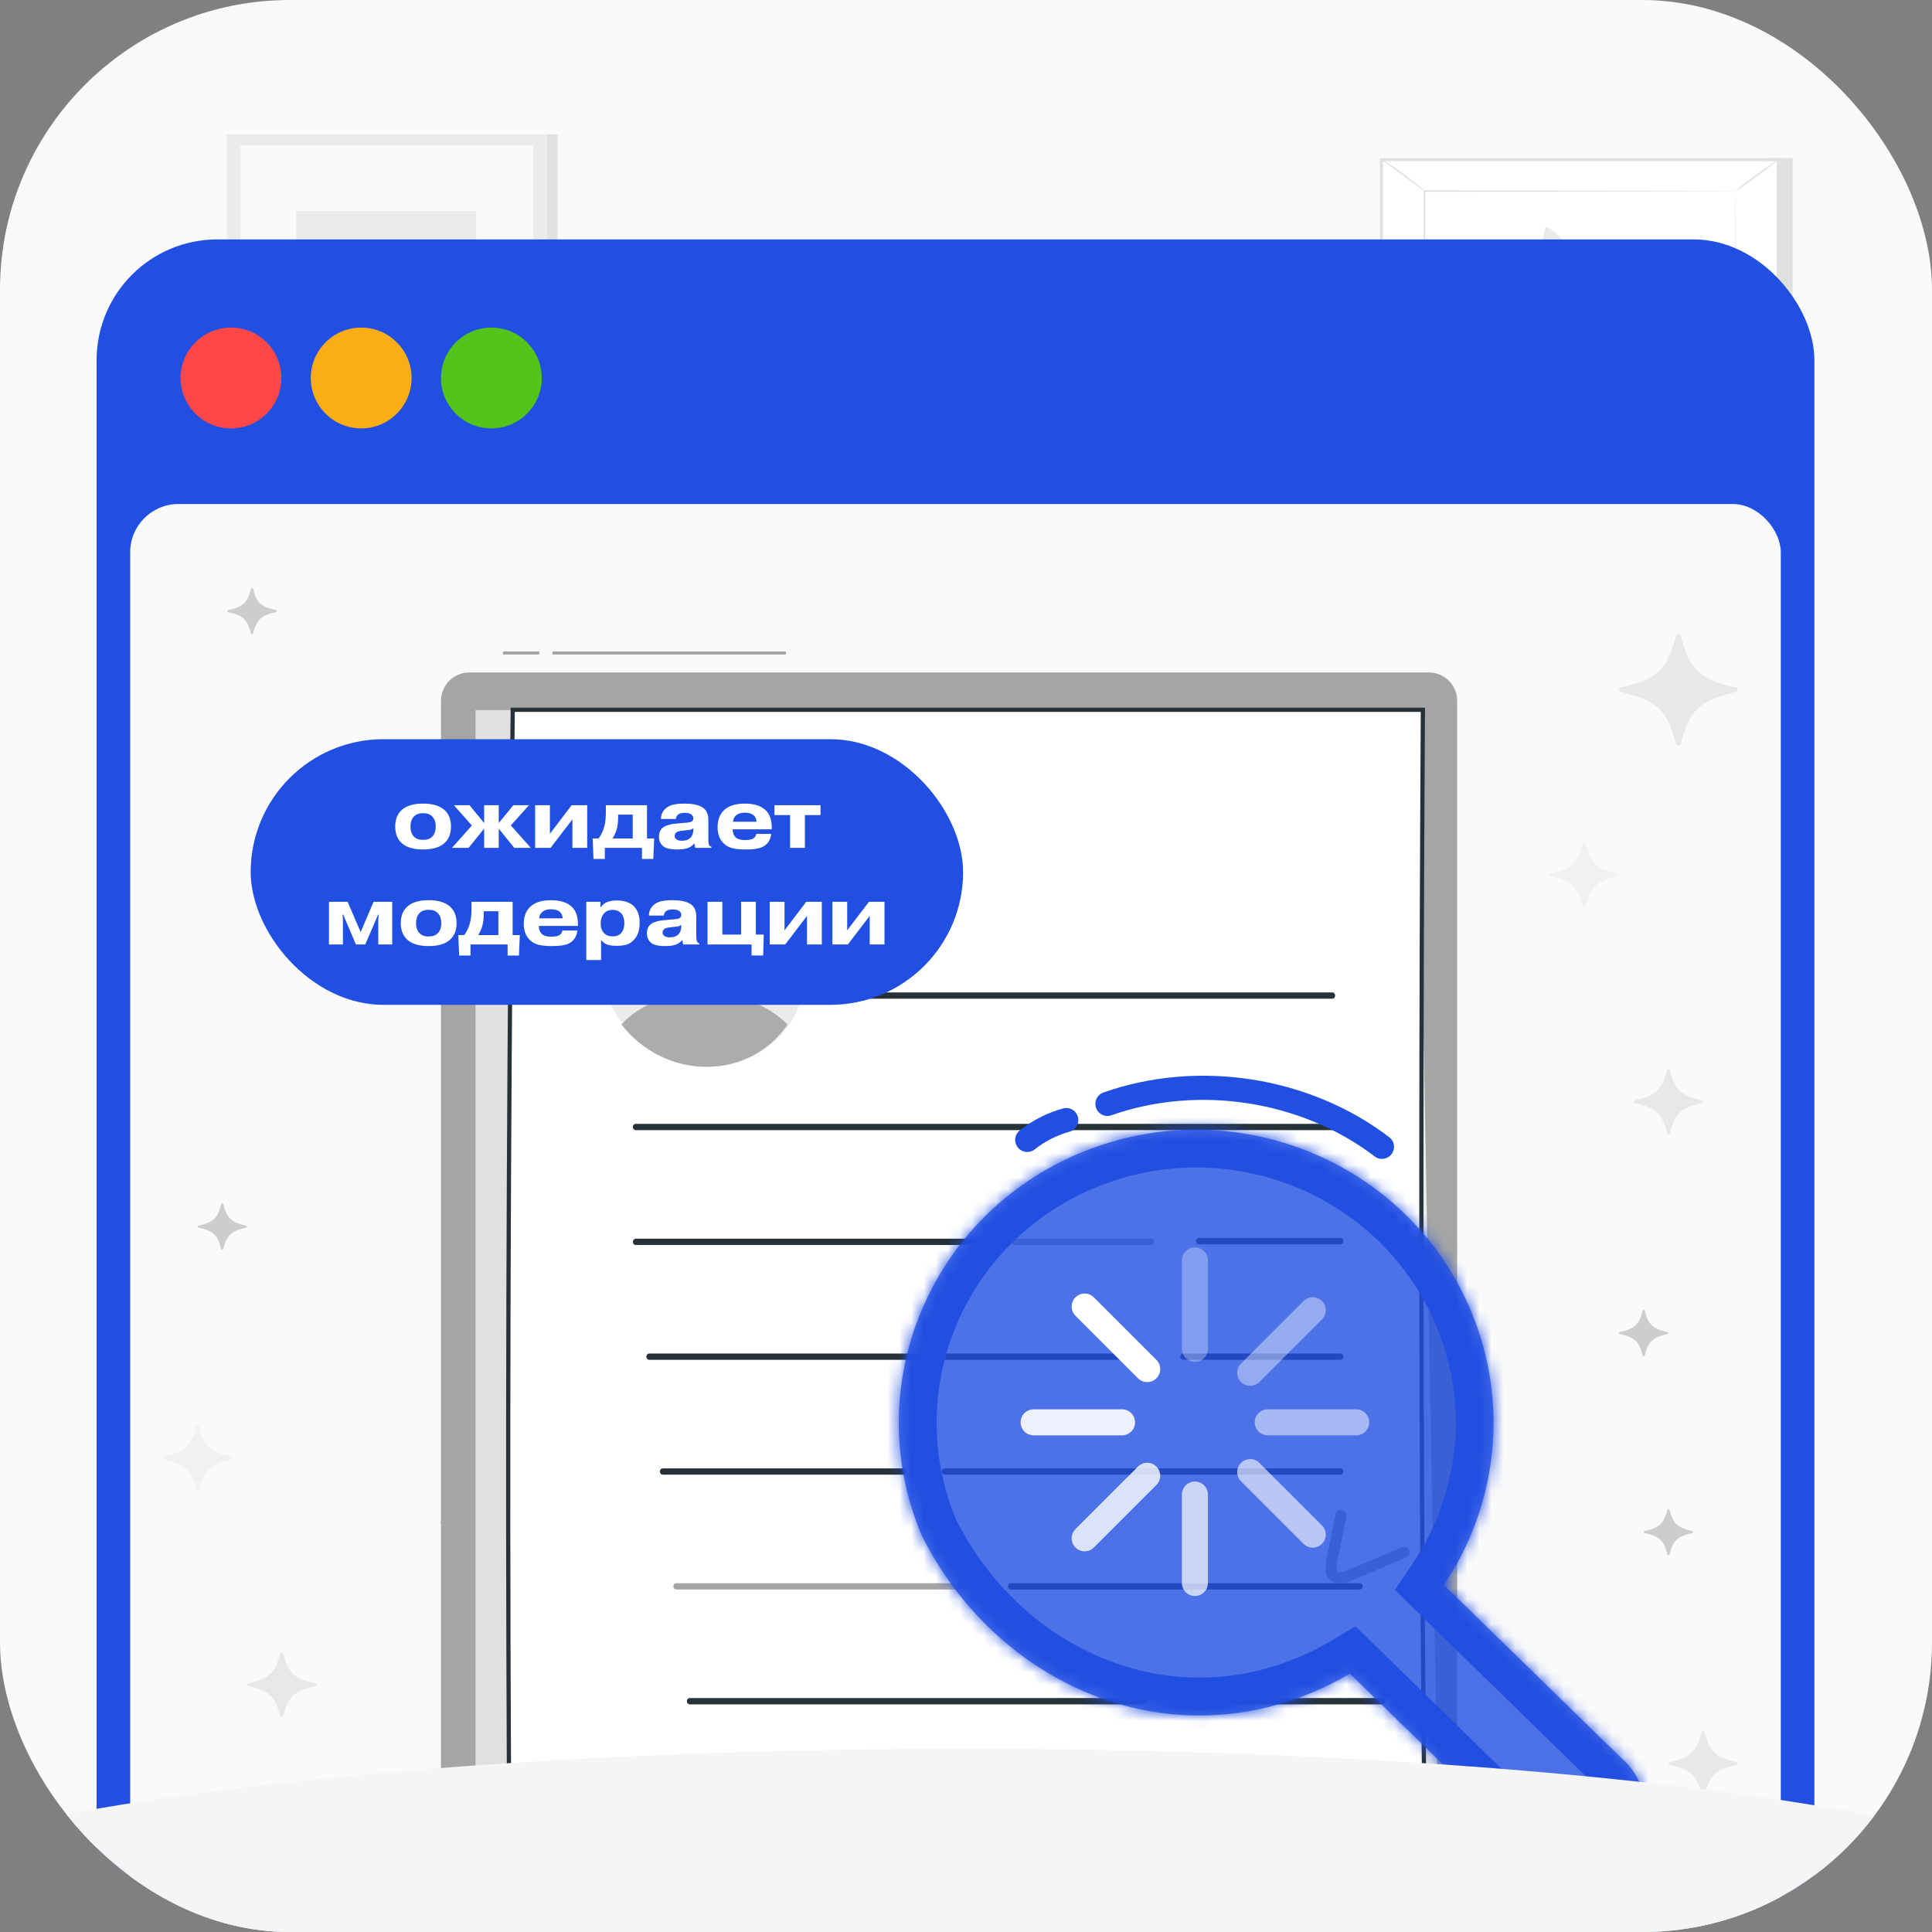 <svg width="160" height="160" viewBox="0 0 160 160" fill="none" xmlns="http://www.w3.org/2000/svg">
<rect x="0" y="0" width="160" height="160" fill="#808080" stroke="none"/>
<g clip-path="url(#clip0_78_11964)">
<rect width="160" height="160" rx="24" fill="#FAFAFA"/>
<path d="M148.454 13.078V38.489H115.59L114.406 13.257L148.454 13.078Z" fill="#E0E0E0"/>
<path d="M114.406 13.228V38.489H147.269V13.228L114.406 13.228Z" fill="white"/>
<path d="M147.394 38.613H114.281V13.101H147.394V38.613ZM114.53 38.361H147.141V13.352H114.53V38.364V38.361Z" fill="#E0E0E0"/>
<path d="M143.71 15.823H117.966V35.163H143.71V15.823Z" fill="white"/>
<path d="M143.71 15.823C143.71 15.823 143.665 15.823 143.585 15.827C143.502 15.827 143.381 15.827 143.224 15.83C142.902 15.83 142.433 15.833 141.823 15.836C140.597 15.839 138.809 15.846 136.542 15.852C132.016 15.859 125.586 15.868 117.969 15.881L118.026 15.823C118.026 21.626 118.029 28.21 118.032 35.16L117.969 35.096C127.556 35.099 136.443 35.106 143.713 35.109L143.658 35.163C143.671 29.319 143.681 24.489 143.687 21.119C143.694 19.433 143.697 18.113 143.7 17.207C143.7 16.758 143.703 16.413 143.706 16.177C143.706 15.945 143.713 15.82 143.713 15.82C143.713 15.82 143.716 15.935 143.719 16.165C143.719 16.397 143.722 16.738 143.725 17.185C143.725 18.084 143.732 19.401 143.738 21.084C143.745 24.464 143.754 29.303 143.767 35.16V35.214H143.713C136.443 35.218 127.556 35.221 117.969 35.227H117.905V35.163C117.905 28.21 117.908 21.623 117.911 15.823V15.763H117.969C125.605 15.776 132.044 15.785 136.581 15.792C138.841 15.798 140.626 15.804 141.848 15.808C142.455 15.808 142.921 15.814 143.24 15.814C143.393 15.814 143.512 15.814 143.595 15.817C143.674 15.817 143.713 15.82 143.713 15.82L143.71 15.823Z" fill="#E0E0E0"/>
<path d="M114.406 13.168C114.406 13.168 114.629 13.286 114.962 13.509C115.294 13.732 115.75 14.051 116.245 14.414C116.74 14.778 117.174 15.122 117.484 15.38C117.793 15.639 117.975 15.808 117.966 15.82C117.953 15.836 117.752 15.69 117.429 15.45C117.069 15.183 116.641 14.867 116.168 14.516C115.696 14.166 115.268 13.847 114.91 13.579C114.591 13.337 114.396 13.177 114.409 13.165L114.406 13.168Z" fill="#E0E0E0"/>
<path d="M147.269 13.228C147.292 13.257 146.509 13.863 145.529 14.58C144.546 15.297 143.732 15.855 143.71 15.827C143.687 15.798 144.466 15.192 145.45 14.475C146.433 13.758 147.247 13.2 147.266 13.228H147.269Z" fill="#E0E0E0"/>
<path d="M143.579 35.163C143.604 35.138 144.447 35.858 145.469 36.776C146.487 37.695 147.295 38.46 147.269 38.489C147.244 38.514 146.401 37.794 145.379 36.875C144.361 35.957 143.553 35.192 143.579 35.163Z" fill="#E0E0E0"/>
<path d="M114.406 38.488C114.38 38.463 115.15 37.73 116.123 36.853C117.097 35.976 117.905 35.287 117.927 35.313C117.953 35.338 117.183 36.072 116.21 36.949C115.236 37.825 114.428 38.514 114.406 38.488Z" fill="#E0E0E0"/>
<path d="M137.05 25.318C136.693 26.995 135.042 28.066 133.366 27.709C131.69 27.352 130.614 25.704 130.972 24.03C131.329 22.353 132.98 21.282 134.656 21.639C136.335 21.996 137.408 23.644 137.05 25.318Z" fill="#F5F5F5"/>
<path d="M132.999 27.62C132.967 27.604 133.098 27.285 133.267 26.762C133.433 26.243 133.634 25.497 133.551 24.677C133.465 23.861 133.043 23.195 132.644 22.847C132.242 22.487 131.891 22.414 131.907 22.369C131.907 22.347 132.287 22.363 132.753 22.713C133.216 23.055 133.698 23.766 133.794 24.649C133.883 25.529 133.64 26.303 133.43 26.82C133.213 27.34 133.027 27.633 132.999 27.62Z" fill="#E0E0E0"/>
<path d="M137.012 24.298C136.996 24.368 136.172 24.072 135.205 24.358C134.234 24.639 133.701 25.334 133.653 25.283C133.628 25.267 133.724 25.07 133.969 24.818C134.212 24.569 134.618 24.279 135.138 24.126C135.658 23.973 136.156 23.998 136.495 24.075C136.836 24.151 137.021 24.266 137.012 24.295V24.298Z" fill="#E0E0E0"/>
<path d="M135.607 24.139C135.569 24.139 135.585 23.922 135.473 23.616C135.368 23.316 135.097 22.921 134.653 22.742C134.203 22.57 133.737 22.678 133.456 22.828C133.168 22.978 133.034 23.147 133.002 23.121C132.98 23.109 133.066 22.892 133.366 22.681C133.654 22.474 134.193 22.308 134.739 22.516C135.278 22.732 135.563 23.217 135.636 23.565C135.716 23.922 135.63 24.142 135.607 24.135V24.139Z" fill="#E0E0E0"/>
<path d="M134.617 24.467C134.547 24.451 134.598 24.027 134.474 23.533C134.359 23.035 134.123 22.678 134.177 22.634C134.222 22.586 134.576 22.914 134.71 23.475C134.847 24.033 134.678 24.489 134.617 24.467Z" fill="#E0E0E0"/>
<path d="M134.589 23.495C134.586 23.568 134.318 23.581 134.062 23.715C133.804 23.855 133.59 24.034 133.539 23.979C133.497 23.941 133.625 23.683 133.95 23.501C134.298 23.326 134.602 23.437 134.589 23.495Z" fill="#E0E0E0"/>
<path d="M129.618 24.948C130.614 25.784 130.745 27.269 129.905 28.264C129.069 29.259 127.581 29.389 126.585 28.551C125.589 27.715 125.458 26.23 126.298 25.235C127.137 24.24 128.622 24.11 129.618 24.948Z" fill="#F5F5F5"/>
<path d="M129.717 28.478C129.694 28.494 129.528 28.293 129.238 27.99C128.947 27.693 128.52 27.292 127.942 27.056C127.364 26.823 126.767 26.864 126.39 27.011C126.007 27.154 125.832 27.358 125.806 27.336C125.79 27.33 125.937 27.081 126.339 26.893C126.732 26.705 127.38 26.635 128.009 26.89C128.631 27.145 129.062 27.585 129.334 27.907C129.605 28.235 129.733 28.468 129.717 28.481V28.478Z" fill="#E0E0E0"/>
<path d="M128.919 24.61C128.96 24.645 128.468 25.089 128.315 25.841C128.156 26.59 128.433 27.193 128.382 27.209C128.363 27.218 128.264 27.084 128.184 26.832C128.104 26.581 128.053 26.204 128.136 25.803C128.219 25.401 128.414 25.076 128.587 24.878C128.762 24.677 128.903 24.594 128.919 24.61Z" fill="#E0E0E0"/>
<path d="M128.312 25.494C128.296 25.519 128.159 25.43 127.913 25.398C127.677 25.363 127.313 25.398 127.035 25.637C126.76 25.876 126.664 26.227 126.668 26.469C126.664 26.715 126.732 26.864 126.703 26.877C126.687 26.89 126.572 26.753 126.537 26.475C126.502 26.211 126.581 25.79 126.917 25.5C127.255 25.216 127.683 25.2 127.941 25.273C128.21 25.347 128.328 25.484 128.312 25.497V25.494Z" fill="#E0E0E0"/>
<path d="M128.178 26.272C128.143 26.313 127.875 26.128 127.501 26.032C127.128 25.93 126.802 25.962 126.793 25.911C126.777 25.867 127.125 25.745 127.546 25.854C127.971 25.962 128.213 26.236 128.178 26.268V26.272Z" fill="#E0E0E0"/>
<path d="M127.517 25.943C127.565 25.972 127.479 26.153 127.479 26.373C127.479 26.596 127.523 26.804 127.469 26.817C127.427 26.829 127.3 26.654 127.297 26.37C127.303 26.077 127.485 25.911 127.52 25.94L127.517 25.943Z" fill="#E0E0E0"/>
<path d="M129.717 24.139C128.884 23.596 128.373 22.631 128.041 21.693C127.709 20.756 127.696 19.71 128.003 18.766C128.919 19.174 129.659 19.965 130.007 20.906C130.355 21.846 130.151 23.233 129.717 24.139Z" fill="#EBEBEB"/>
<path d="M128.75 20.303C129.117 21.518 129.417 22.752 129.644 24.002L128.75 20.303Z" fill="white"/>
<path d="M129.644 24.002C129.625 24.005 129.573 23.797 129.494 23.463C129.404 23.077 129.299 22.64 129.187 22.155C129.066 21.671 128.957 21.234 128.865 20.852C128.782 20.517 128.734 20.309 128.753 20.303C128.769 20.297 128.849 20.498 128.954 20.826C129.059 21.154 129.194 21.613 129.315 22.124C129.439 22.637 129.532 23.102 129.586 23.444C129.64 23.785 129.663 23.998 129.647 24.002H129.644Z" fill="#E0E0E0"/>
<path d="M131.827 28.363C132.801 28.159 133.845 28.481 134.745 28.908C135.642 29.335 136.393 30.065 136.846 30.952C135.907 31.312 134.825 31.277 133.912 30.856C132.999 30.435 132.162 29.31 131.827 28.366" fill="#EBEBEB"/>
<path d="M135.23 30.39C134.11 29.791 133.024 29.128 131.98 28.407L135.23 30.39Z" fill="white"/>
<path d="M131.977 28.407C131.977 28.407 132.172 28.5 132.466 28.682C132.801 28.889 133.187 29.128 133.609 29.389C134.036 29.648 134.423 29.88 134.761 30.084C135.055 30.263 135.237 30.375 135.227 30.39C135.218 30.407 135.023 30.32 134.713 30.164C134.407 30.008 133.988 29.775 133.538 29.501C133.088 29.227 132.692 28.959 132.411 28.758C132.13 28.557 131.964 28.42 131.974 28.407H131.977Z" fill="#E0E0E0"/>
<path d="M130.885 28.825C131.064 29.393 130.933 30.03 130.732 30.588C130.531 31.146 130.138 31.634 129.637 31.956C129.369 31.42 129.324 30.773 129.522 30.209C129.72 29.641 130.339 29.08 130.885 28.825Z" fill="#EBEBEB"/>
<path d="M129.876 30.965C130.167 30.263 130.499 29.581 130.866 28.918L129.876 30.965Z" fill="white"/>
<path d="M130.866 28.918C130.898 28.937 130.672 29.393 130.4 29.957C130.126 30.521 129.909 30.98 129.877 30.968C129.845 30.955 130.007 30.47 130.285 29.9C130.56 29.332 130.838 28.902 130.869 28.918H130.866Z" fill="#E0E0E0"/>
<path d="M46.174 11.13H19.667V54.949H46.174V11.13Z" fill="#E0E0E0"/>
<path d="M45.289 11.13H18.782V54.949H45.289V11.13Z" fill="#EBEBEB"/>
<path d="M44.162 12.02H19.912V54.06H44.162V12.02Z" fill="#FAFAFA"/>
<path d="M39.441 17.481H24.528V48.595H39.441V17.481Z" fill="#EBEBEB"/>
<path d="M24.529 37.587C24.494 34.679 27.111 31.841 29.994 31.436C31.367 31.242 32.829 31.516 34.112 30.99C36.405 30.053 37.133 27.011 39.441 26.109L39.546 48.599H24.529V37.59V37.587Z" fill="#E0E0E0"/>
<rect x="8" y="19.826" width="142.261" height="158.957" rx="10" fill="#214FE2"/>
<rect x="10.782" y="41.739" width="136.696" height="137.151" rx="4" fill="#FAFAFA"/>
<path opacity="0.4" d="M138.791 61.577C138.844 61.776 139.145 61.776 139.197 61.577C139.936 58.768 140.751 58.007 143.757 57.317C143.969 57.268 143.969 56.986 143.757 56.937C140.751 56.247 139.936 55.486 139.197 52.677C139.145 52.478 138.844 52.478 138.791 52.677C138.052 55.486 137.238 56.247 134.232 56.937C134.019 56.986 134.019 57.268 134.232 57.317C137.238 58.007 138.052 58.768 138.791 61.577Z" fill="#CDCDCD"/>
<path d="M15.741 150.403C15.689 150.205 15.387 150.205 15.335 150.403C14.596 153.212 13.782 153.973 10.776 154.663C10.563 154.712 10.563 154.994 10.776 155.043C13.782 155.733 14.596 156.494 15.335 159.303C15.387 159.502 15.689 159.502 15.741 159.303C16.48 156.494 17.295 155.733 20.301 155.043C20.513 154.994 20.513 154.712 20.301 154.663C17.295 153.973 16.48 153.212 15.741 150.403Z" fill="#CDCDCD"/>
<path opacity="0.2" d="M100.237 130.943C100.289 131.142 100.591 131.142 100.643 130.943C101.382 128.135 102.196 127.374 105.202 126.683C105.415 126.634 105.415 126.353 105.202 126.304C102.196 125.613 101.382 124.852 100.643 122.043C100.591 121.845 100.289 121.845 100.237 122.043C99.498 124.852 98.684 125.613 95.677 126.304C95.465 126.353 95.465 126.634 95.677 126.683C98.684 127.374 99.498 128.135 100.237 130.943Z" fill="#CDCDCD"/>
<path opacity="0.2" d="M81.78 159.303C81.832 159.502 82.134 159.502 82.186 159.303C82.925 156.494 83.739 155.733 86.745 155.043C86.958 154.994 86.958 154.712 86.745 154.663C83.739 153.973 82.925 153.212 82.186 150.403C82.134 150.205 81.832 150.205 81.78 150.403C81.041 153.212 80.227 153.973 77.22 154.663C77.008 154.712 77.008 154.994 77.22 155.043C80.227 155.733 81.041 156.494 81.78 159.303Z" fill="#CDCDCD"/>
<path d="M91.624 75.374C91.676 75.572 91.977 75.572 92.03 75.374C92.769 72.565 93.583 71.804 96.589 71.113C96.802 71.064 96.802 70.783 96.589 70.734C93.583 70.043 92.769 69.282 92.03 66.474C91.977 66.275 91.676 66.275 91.624 66.474C90.885 69.282 90.07 70.043 87.064 70.734C86.852 70.783 86.852 71.064 87.064 71.113C90.07 71.804 90.885 72.565 91.624 75.374Z" fill="#CDCDCD"/>
<path opacity="0.8" d="M54.295 81.037C54.243 80.838 53.942 80.838 53.889 81.037C53.15 83.845 52.336 84.606 49.33 85.297C49.117 85.346 49.117 85.627 49.33 85.676C52.336 86.367 53.15 87.128 53.889 89.936C53.942 90.135 54.243 90.135 54.295 89.936C55.035 87.128 55.849 86.367 58.855 85.676C59.067 85.627 59.067 85.346 58.855 85.297C55.849 84.606 55.035 83.845 54.295 81.037Z" fill="#CDCDCD"/>
<path opacity="0.2" d="M131.083 75.052C131.113 75.168 131.289 75.168 131.32 75.052C131.751 73.414 132.226 72.97 133.979 72.567C134.103 72.539 134.103 72.375 133.979 72.346C132.226 71.943 131.751 71.499 131.32 69.861C131.289 69.745 131.113 69.745 131.083 69.861C130.652 71.499 130.177 71.943 128.423 72.346C128.299 72.375 128.299 72.539 128.423 72.567C130.177 72.97 130.652 73.414 131.083 75.052Z" fill="#CDCDCD"/>
<path opacity="0.4" d="M23.45 136.928C23.419 136.812 23.243 136.812 23.213 136.928C22.782 138.566 22.307 139.01 20.553 139.413C20.429 139.441 20.429 139.606 20.553 139.634C22.307 140.037 22.782 140.481 23.213 142.119C23.243 142.235 23.419 142.235 23.45 142.119C23.881 140.481 24.356 140.037 26.109 139.634C26.233 139.606 26.233 139.441 26.109 139.413C24.356 139.01 23.881 138.566 23.45 136.928Z" fill="#CDCDCD"/>
<path opacity="0.2" d="M84.972 87.49C84.942 87.374 84.766 87.374 84.736 87.49C84.305 89.128 83.829 89.572 82.076 89.975C81.952 90.003 81.952 90.168 82.076 90.196C83.829 90.599 84.305 91.043 84.736 92.681C84.766 92.797 84.942 92.797 84.972 92.681C85.404 91.043 85.879 90.599 87.632 90.196C87.756 90.168 87.756 90.003 87.632 89.975C85.879 89.572 85.404 89.128 84.972 87.49Z" fill="#CDCDCD"/>
<path opacity="0.4" d="M138.056 93.831C138.086 93.947 138.262 93.947 138.292 93.831C138.724 92.193 139.199 91.749 140.952 91.346C141.076 91.317 141.076 91.153 140.952 91.125C139.199 90.722 138.724 90.278 138.292 88.639C138.262 88.524 138.086 88.524 138.056 88.639C137.624 90.278 137.149 90.722 135.396 91.125C135.272 91.153 135.272 91.317 135.396 91.346C137.149 91.749 137.624 92.193 138.056 93.831Z" fill="#CDCDCD"/>
<path opacity="0.4" d="M140.927 148.634C140.957 148.75 141.133 148.75 141.164 148.634C141.595 146.996 142.07 146.552 143.823 146.149C143.947 146.121 143.947 145.956 143.823 145.928C142.07 145.525 141.595 145.081 141.164 143.443C141.133 143.327 140.957 143.327 140.927 143.443C140.496 145.081 140.021 145.525 138.267 145.928C138.143 145.956 138.143 146.121 138.267 146.149C140.021 146.552 140.496 146.996 140.927 148.634Z" fill="#CDCDCD"/>
<path opacity="0.2" d="M16.477 118.149C16.446 118.033 16.271 118.033 16.24 118.149C15.809 119.787 15.334 120.231 13.58 120.634C13.456 120.663 13.456 120.827 13.58 120.855C15.334 121.258 15.809 121.702 16.24 123.34C16.271 123.456 16.446 123.456 16.477 123.34C16.908 121.702 17.383 121.258 19.137 120.855C19.261 120.827 19.261 120.663 19.137 120.634C17.383 120.231 16.908 119.787 16.477 118.149Z" fill="#CDCDCD"/>
<path opacity="0.4" d="M115.087 88.466C115.117 88.582 115.293 88.582 115.324 88.466C115.755 86.827 116.23 86.384 117.983 85.981C118.107 85.952 118.107 85.788 117.983 85.76C116.23 85.357 115.755 84.913 115.324 83.274C115.293 83.158 115.117 83.158 115.087 83.274C114.656 84.913 114.181 85.357 112.427 85.76C112.303 85.788 112.303 85.952 112.427 85.981C114.181 86.384 114.656 86.827 115.087 88.466Z" fill="#CDCDCD"/>
<path d="M39.446 123.514C39.415 123.399 39.239 123.399 39.209 123.514C38.778 125.153 38.303 125.597 36.549 126C36.425 126.028 36.425 126.192 36.549 126.221C38.303 126.624 38.778 127.067 39.209 128.706C39.239 128.822 39.415 128.822 39.446 128.706C39.877 127.067 40.352 126.624 42.105 126.221C42.229 126.192 42.229 126.028 42.105 126C40.352 125.597 39.877 125.153 39.446 123.514Z" fill="#CDCDCD"/>
<path d="M80.871 131.562C80.841 131.447 80.665 131.447 80.634 131.562C80.203 133.201 79.728 133.645 77.974 134.048C77.85 134.076 77.85 134.24 77.974 134.269C79.728 134.672 80.203 135.116 80.634 136.754C80.665 136.87 80.841 136.87 80.871 136.754C81.302 135.116 81.777 134.672 83.531 134.269C83.655 134.24 83.655 134.076 83.531 134.048C81.777 133.645 81.302 133.201 80.871 131.562Z" fill="#CDCDCD"/>
<path opacity="0.4" d="M32.473 65.645C32.443 65.529 32.267 65.529 32.236 65.645C31.805 67.284 31.33 67.728 29.576 68.13C29.453 68.159 29.453 68.323 29.576 68.352C31.33 68.754 31.805 69.198 32.236 70.837C32.267 70.953 32.443 70.953 32.473 70.837C32.904 69.198 33.379 68.754 35.133 68.352C35.257 68.323 35.257 68.159 35.133 68.13C33.379 67.728 32.904 67.284 32.473 65.645Z" fill="#CDCDCD"/>
<path d="M136.039 112.251C136.06 112.334 136.186 112.334 136.208 112.251C136.516 111.081 136.855 110.764 138.108 110.476C138.196 110.456 138.196 110.339 138.108 110.318C136.855 110.031 136.516 109.713 136.208 108.543C136.186 108.46 136.06 108.46 136.039 108.543C135.731 109.713 135.391 110.031 134.139 110.318C134.05 110.339 134.05 110.456 134.139 110.476C135.391 110.764 135.731 111.081 136.039 112.251Z" fill="#CDCDCD"/>
<path d="M18.494 99.729C18.472 99.646 18.346 99.646 18.325 99.729C18.017 100.899 17.677 101.216 16.425 101.504C16.336 101.524 16.336 101.641 16.425 101.662C17.677 101.949 18.017 102.267 18.325 103.437C18.346 103.52 18.472 103.52 18.494 103.437C18.802 102.267 19.141 101.949 20.394 101.662C20.482 101.641 20.482 101.524 20.394 101.504C19.141 101.216 18.802 100.899 18.494 99.729Z" fill="#CDCDCD"/>
<path d="M20.955 48.758C20.933 48.675 20.807 48.675 20.786 48.758C20.478 49.928 20.138 50.245 18.886 50.533C18.797 50.553 18.797 50.671 18.886 50.691C20.138 50.979 20.478 51.296 20.786 52.466C20.807 52.549 20.933 52.549 20.955 52.466C21.263 51.296 21.602 50.979 22.855 50.691C22.943 50.671 22.943 50.553 22.855 50.533C21.602 50.245 21.263 49.928 20.955 48.758Z" fill="#CDCDCD"/>
<path d="M138.259 125.023C138.237 124.94 138.111 124.94 138.09 125.023C137.782 126.193 137.442 126.51 136.19 126.798C136.101 126.818 136.101 126.935 136.19 126.956C137.442 127.243 137.782 127.56 138.09 128.731C138.111 128.814 138.237 128.814 138.259 128.731C138.567 127.56 138.906 127.243 140.158 126.956C140.247 126.935 140.247 126.818 140.158 126.798C138.906 126.51 138.567 126.193 138.259 125.023Z" fill="#CDCDCD"/>
<path d="M118.33 55.69H38.869C37.572 55.69 36.521 56.742 36.521 58.038V167.53C36.521 168.827 37.572 169.878 38.869 169.878H118.33C119.627 169.878 120.678 168.827 120.678 167.53V58.038C120.678 56.742 119.627 55.69 118.33 55.69Z" fill="#A5A5A5"/>
<path d="M43.109 58.81H39.398V166.978L117.21 167.59L119.359 165.11L117.474 63.075L43.109 58.81Z" fill="#EBEBEB"/>
<path d="M119.359 165.11H42.42V58.81H39.398V167.59H117.21L119.359 165.11Z" fill="#E0E0E0"/>
<path d="M125.913 311.652H49.996C42.602 269.596 41.292 162.615 42.463 58.783H117.837C117.222 162.555 118.705 255.737 125.909 311.652H125.913Z" fill="white" stroke="#263238" stroke-width="0.348" stroke-miterlimit="10"/>
<path d="M49.747 79.828C49.831 81.701 50.509 83.431 51.596 84.835C53.238 86.964 55.811 88.348 58.643 88.348C61.475 88.348 63.921 86.964 65.371 84.835C66.331 83.431 66.857 81.701 66.773 79.828C66.564 75.12 62.582 71.304 57.882 71.304C53.181 71.304 49.535 75.12 49.747 79.828Z" fill="#EBEBEB"/>
<path d="M54.553 76.998C54.64 78.897 56.247 80.438 58.147 80.438C60.046 80.438 61.517 78.897 61.434 76.998C61.348 75.098 59.74 73.557 57.841 73.557C55.942 73.557 54.471 75.098 54.553 76.998Z" fill="#A5A5A5"/>
<path d="M51.465 84.841C53.105 86.967 55.676 88.348 58.505 88.348C61.334 88.348 63.778 86.967 65.226 84.841C63.612 83.234 61.059 82.191 58.229 82.191C55.4 82.191 52.936 83.234 51.465 84.841Z" fill="#A5A5A5"/>
<path opacity="0.1" d="M54.553 76.998C54.64 78.897 56.247 80.438 58.147 80.438C60.046 80.438 61.517 78.897 61.434 76.998C61.348 75.098 59.74 73.557 57.841 73.557C55.942 73.557 54.471 75.098 54.553 76.998Z" fill="#EBEBEB"/>
<path opacity="0.1" d="M51.465 84.841C53.105 86.967 55.676 88.348 58.505 88.348C61.334 88.348 63.778 86.967 65.226 84.841C63.612 83.234 61.059 82.191 58.229 82.191C55.4 82.191 52.936 83.234 51.465 84.841Z" fill="#EBEBEB"/>
<path d="M70.072 82.71H110.319C110.657 82.71 110.657 82.188 110.319 82.188H70.072C69.735 82.188 69.735 82.71 70.072 82.71Z" fill="#263238"/>
<path d="M52.664 93.593H110.319C110.657 93.593 110.657 93.071 110.319 93.071H52.664C52.326 93.071 52.326 93.593 52.664 93.593Z" fill="#263238"/>
<path d="M52.664 103.106H80.664C81.001 103.106 81.001 102.584 80.664 102.584H52.664C52.326 102.584 52.326 103.106 52.664 103.106Z" fill="#263238"/>
<path d="M53.781 112.616H92.824C93.161 112.616 93.161 112.094 92.824 112.094H53.781C53.443 112.094 53.443 112.616 53.781 112.616Z" fill="#263238"/>
<path d="M54.9 122.125H74.786C75.123 122.125 75.123 121.604 74.786 121.604H54.9C54.563 121.604 54.563 122.125 54.9 122.125Z" fill="#263238"/>
<path d="M78.246 122.125H111.005C111.342 122.125 111.342 121.604 111.005 121.604H78.246C77.909 121.604 77.909 122.125 78.246 122.125Z" fill="#263238"/>
<path d="M56.017 131.635H79.721C80.058 131.635 80.058 131.113 79.721 131.113H56.017C55.679 131.113 55.679 131.635 56.017 131.635Z" fill="#A5A5A5"/>
<path d="M57.137 141.148H94.737C95.074 141.148 95.074 140.626 94.737 140.626H57.137C56.799 140.626 56.799 141.148 57.137 141.148Z" fill="#263238"/>
<path d="M59.061 151.701H84.497C84.835 151.701 84.835 151.179 84.497 151.179H59.061C58.723 151.179 58.723 151.701 59.061 151.701Z" fill="#263238"/>
<path d="M85.69 145.701C81.972 145.141 78.073 145.739 74.74 147.51C73.37 148.24 71.881 149.708 72.668 151.395C73.454 153.082 75.537 153.294 77.099 153.652C81.067 154.567 85.172 155.325 89.245 154.678C90.873 154.421 92.81 154.004 94.09 152.887C95.37 151.77 95.175 150.247 94.121 149.117C92.824 147.729 90.758 147.078 88.932 146.786C86.904 146.459 84.841 146.529 82.796 146.616C82.462 146.63 82.459 147.151 82.796 147.137C85.958 146.998 89.388 146.859 92.264 148.4C93.46 149.04 95.154 150.438 94.215 151.955C93.419 153.242 91.488 153.677 90.125 153.983C86.581 154.769 82.907 154.341 79.391 153.621C78.48 153.433 77.572 153.228 76.664 153.016C75.815 152.817 74.904 152.664 74.142 152.212C73.485 151.826 72.942 151.158 72.987 150.358C73.043 149.447 73.728 148.741 74.455 148.278C76.02 147.28 77.902 146.671 79.715 146.32C81.635 145.948 83.621 145.91 85.558 146.202C85.885 146.25 86.028 145.75 85.697 145.697L85.69 145.701Z" fill="#A5A5A5"/>
<path d="M99.3 147.993H115.175C115.513 147.993 115.513 147.471 115.175 147.471H99.3C98.963 147.471 98.963 147.993 99.3 147.993Z" fill="#A5A5A5"/>
<path d="M100.413 149.346H114.511C114.848 149.346 114.848 148.824 114.511 148.824H100.413C100.076 148.824 100.076 149.346 100.413 149.346Z" fill="#A5A5A5"/>
<path d="M45.753 54.077H65.085" stroke="#A5A5A5" stroke-width="0.261" stroke-linejoin="round"/>
<path d="M83.728 131.635H112.605C112.942 131.635 112.942 131.113 112.605 131.113H83.728C83.391 131.113 83.391 131.635 83.728 131.635Z" fill="#263238"/>
<path d="M99.3 141.148H114.507C114.845 141.148 114.845 140.626 114.507 140.626H99.3C98.963 140.626 98.963 141.148 99.3 141.148Z" fill="#263238"/>
<path d="M98.003 112.616H111.005C111.342 112.616 111.342 112.094 111.005 112.094H98.003C97.666 112.094 97.666 112.616 98.003 112.616Z" fill="#263238"/>
<path d="M84.017 103.106H95.328C95.666 103.106 95.666 102.584 95.328 102.584H84.017C83.68 102.584 83.68 103.106 84.017 103.106Z" fill="#A5A5A5"/>
<path d="M99.3 103.047H111.005C111.342 103.047 111.342 102.525 111.005 102.525H99.3C98.963 102.525 98.963 103.047 99.3 103.047Z" fill="#263238"/>
<path d="M116.046 128.161C115.167 128.529 114.288 128.904 113.415 129.273C112.979 129.458 112.536 129.642 112.1 129.832C111.762 129.974 111.387 130.183 111.012 130.207C110.686 130.232 110.655 129.992 110.686 129.716C110.723 129.298 110.846 128.88 110.926 128.468C111.116 127.521 111.307 126.575 111.498 125.628C111.614 125.05 110.723 124.798 110.606 125.382C110.379 126.501 110.158 127.62 109.93 128.744C109.764 129.556 109.506 130.767 110.582 131.08C110.994 131.197 111.442 131.093 111.829 130.939C112.334 130.736 112.831 130.515 113.329 130.306C114.387 129.857 115.45 129.408 116.507 128.96C116.741 128.861 116.784 128.523 116.673 128.326C116.538 128.087 116.267 128.062 116.04 128.161H116.046Z" fill="#A5A5A5"/>
<path d="M44.66 54.077H41.652" stroke="#A5A5A5" stroke-width="0.261" stroke-linejoin="round"/>
<mask id="path-88-inside-1_78_11964" fill="white">
<path fill-rule="evenodd" clip-rule="evenodd" d="M121.777 108.463C116.53 96.094 102.103 90.273 89.564 95.442H89.551C77.013 100.612 71.102 114.83 76.349 127.186C82.272 139.034 95.772 145.489 108.574 140.207C109.701 139.742 110.773 139.205 111.79 138.602L127.143 153.576C129.257 155.638 132.641 155.595 134.703 153.482C136.764 151.368 136.722 147.983 134.608 145.922L119.573 131.258C123.965 124.73 125.075 116.229 121.777 108.463Z"/>
</mask>
<path fill-rule="evenodd" clip-rule="evenodd" d="M121.777 108.463C116.53 96.094 102.103 90.273 89.564 95.442H89.551C77.013 100.612 71.102 114.83 76.349 127.186C82.272 139.034 95.772 145.489 108.574 140.207C109.701 139.742 110.773 139.205 111.79 138.602L127.143 153.576C129.257 155.638 132.641 155.595 134.703 153.482C136.764 151.368 136.722 147.983 134.608 145.922L119.573 131.258C123.965 124.73 125.075 116.229 121.777 108.463Z" fill="#214FE2" fill-opacity="0.8"/>
<path d="M89.564 95.442V98.573H90.184L90.757 98.337L89.564 95.442ZM121.777 108.463L118.895 109.685L118.895 109.687L121.777 108.463ZM89.551 95.442V92.312H88.931L88.358 92.548L89.551 95.442ZM76.349 127.186L73.467 128.41L73.505 128.499L73.549 128.586L76.349 127.186ZM108.574 140.207L107.381 137.312L107.38 137.313L108.574 140.207ZM111.79 138.602L113.975 136.361L112.257 134.686L110.193 135.91L111.79 138.602ZM127.143 153.576L124.957 155.817H124.957L127.143 153.576ZM134.608 145.922L136.794 143.681L134.608 145.922ZM119.573 131.258L116.975 129.51L115.518 131.676L117.387 133.499L119.573 131.258ZM90.757 98.337C101.738 93.81 114.33 98.925 118.895 109.685L124.659 107.24C118.729 93.262 102.468 86.737 88.371 92.548L90.757 98.337ZM89.551 98.573H89.564V92.312H89.551V98.573ZM79.23 125.963C74.675 115.237 79.789 102.853 90.745 98.337L88.358 92.548C74.237 98.37 67.528 114.423 73.467 128.41L79.23 125.963ZM107.38 137.313C96.325 141.875 84.455 136.399 79.149 125.786L73.549 128.586C80.09 141.668 95.219 149.104 109.768 143.1L107.38 137.313ZM110.193 135.91C109.306 136.436 108.368 136.906 107.381 137.312L109.767 143.101C111.033 142.579 112.241 141.974 113.386 141.295L110.193 135.91ZM129.329 151.335L113.975 136.361L109.604 140.843L124.957 155.817L129.329 151.335ZM132.462 151.296C131.607 152.172 130.205 152.19 129.329 151.335L124.957 155.817C128.309 159.086 133.675 159.019 136.944 155.667L132.462 151.296ZM132.422 148.163C133.298 149.017 133.316 150.42 132.462 151.296L136.944 155.667C140.212 152.316 140.145 146.95 136.794 143.681L132.422 148.163ZM117.387 133.499L132.422 148.163L136.794 143.681L121.758 129.017L117.387 133.499ZM118.895 109.687C121.761 116.434 120.804 123.82 116.975 129.51L122.17 133.005C127.126 125.639 128.389 116.024 124.658 107.239L118.895 109.687Z" fill="#214FE2" mask="url(#path-88-inside-1_78_11964)"/>
<path d="M114.447 94.974C108.119 90.144 99.252 88.763 91.713 91.419" stroke="#214FE2" stroke-width="2" stroke-linecap="round" stroke-linejoin="round"/>
<path d="M88.302 92.761C87.13 93.086 86.023 93.646 85.072 94.401" stroke="#214FE2" stroke-width="2" stroke-linecap="round" stroke-linejoin="round"/>
<path d="M80 174.739C133.403 174.739 176.695 168.043 176.695 159.783C176.695 151.522 133.403 144.826 80 144.826C26.596 144.826 -16.696 151.522 -16.696 159.783C-16.696 168.043 26.596 174.739 80 174.739Z" fill="#F5F5F5"/>
<circle cx="19.13" cy="31.304" r="4.174" fill="#FF4747"/>
<circle cx="29.913" cy="31.304" r="4.174" fill="#FAAD14"/>
<circle cx="40.695" cy="31.304" r="4.174" fill="#52C41A"/>
<rect x="20.761" y="61.217" width="59" height="22" rx="11" fill="#214FE2"/>
<path d="M35.79 67.609C35.614 67.432 35.364 67.344 35.039 67.344C34.714 67.344 34.464 67.432 34.288 67.609C34.093 67.803 33.996 68.084 33.996 68.45C33.996 68.817 34.093 69.097 34.288 69.292C34.464 69.468 34.714 69.556 35.039 69.556C35.364 69.556 35.614 69.468 35.79 69.292C35.985 69.097 36.083 68.817 36.083 68.45C36.083 68.084 35.985 67.803 35.79 67.609ZM36.736 67.017C37.145 67.347 37.349 67.824 37.349 68.45C37.349 69.076 37.145 69.554 36.736 69.883C36.352 70.194 35.786 70.35 35.039 70.35C34.292 70.35 33.727 70.194 33.342 69.883C32.934 69.554 32.73 69.076 32.73 68.45C32.73 67.824 32.934 67.347 33.342 67.017C33.736 66.707 34.302 66.551 35.039 66.551C35.776 66.551 36.342 66.707 36.736 67.017ZM40.094 66.683H41.304V68.158L42.515 66.683H43.809L42.306 68.36L43.962 70.217H42.591L41.304 68.624V70.217H40.094V68.624L38.807 70.217H37.43L39.078 68.367L37.59 66.683H38.884L40.094 68.158V66.683ZM45.541 69.049L47.342 66.683H48.629V70.217H47.405V67.852L45.596 70.217H44.316V66.683H45.541V69.049ZM52.4 67.463H51.19V67.699C51.19 68.038 51.157 68.337 51.093 68.596C51.032 68.861 50.912 69.141 50.731 69.438H52.4V67.463ZM49.082 69.438H49.576C49.803 69.127 49.966 68.775 50.063 68.381C50.137 68.084 50.174 67.706 50.174 67.247V66.683H53.583V69.438H54.174L54.105 71.135H53.166V70.217H50.091V71.135H49.152L49.082 69.438ZM57.424 68.645V68.59C57.359 68.645 57.285 68.684 57.202 68.708C57.123 68.726 56.986 68.745 56.791 68.763L56.534 68.791C56.297 68.814 56.133 68.856 56.04 68.916C55.929 69.004 55.873 69.104 55.873 69.216C55.873 69.341 55.922 69.441 56.019 69.515C56.112 69.589 56.267 69.626 56.485 69.626C56.782 69.626 57.012 69.545 57.174 69.382C57.341 69.216 57.424 68.97 57.424 68.645ZM55.977 67.824H54.739C54.739 67.5 54.853 67.224 55.08 66.996C55.261 66.82 55.479 66.702 55.734 66.642C55.994 66.581 56.311 66.551 56.687 66.551C57.508 66.551 58.067 66.707 58.363 67.017C58.452 67.11 58.519 67.219 58.565 67.344C58.616 67.469 58.644 67.574 58.649 67.657C58.658 67.741 58.663 67.85 58.663 67.984V69.556C58.663 69.728 58.681 69.87 58.718 69.981C58.765 70.06 58.83 70.106 58.913 70.12V70.217H57.577L57.501 69.87H57.473C57.339 70.041 57.155 70.166 56.923 70.245C56.71 70.315 56.429 70.35 56.082 70.35C55.567 70.35 55.2 70.275 54.983 70.127C54.709 69.932 54.572 69.651 54.572 69.285C54.572 68.993 54.66 68.761 54.837 68.59C54.938 68.492 55.08 68.413 55.261 68.353C55.442 68.293 55.581 68.255 55.678 68.242C55.78 68.228 55.931 68.212 56.13 68.193L56.687 68.144C56.831 68.13 56.93 68.121 56.986 68.116C57.046 68.112 57.111 68.1 57.181 68.082C57.25 68.058 57.301 68.028 57.334 67.991C57.389 67.936 57.417 67.859 57.417 67.762C57.417 67.613 57.343 67.497 57.195 67.414C57.083 67.349 56.921 67.316 56.708 67.316C56.476 67.316 56.3 67.358 56.179 67.442C56.049 67.544 55.982 67.671 55.977 67.824ZM60.701 68.054H62.656C62.637 67.813 62.554 67.632 62.405 67.511C62.248 67.372 62.006 67.302 61.682 67.302C61.39 67.302 61.16 67.367 60.993 67.497C60.817 67.641 60.719 67.827 60.701 68.054ZM62.635 69.062H63.866C63.81 69.591 63.555 69.958 63.101 70.162C62.813 70.287 62.37 70.35 61.772 70.35C61.318 70.35 60.947 70.315 60.659 70.245C60.372 70.175 60.123 70.036 59.915 69.828C59.59 69.503 59.428 69.062 59.428 68.506C59.428 67.908 59.604 67.439 59.956 67.101C60.342 66.734 60.914 66.551 61.675 66.551C62.468 66.551 63.054 66.741 63.435 67.122C63.755 67.442 63.915 67.919 63.915 68.555V68.68H60.68V68.701C60.68 68.97 60.757 69.181 60.91 69.334C61.067 69.492 61.327 69.57 61.689 69.57C61.976 69.57 62.187 69.538 62.322 69.473C62.489 69.394 62.593 69.257 62.635 69.062ZM65.433 67.504H64.139V66.683H67.951V67.504H66.657V70.217H65.433V67.504ZM29.477 78.217L28.42 75.741H28.364L28.399 76.096V78.217H27.244V74.683H28.789L29.867 77.195L30.938 74.683H32.483V78.217H31.328V76.096L31.363 75.741H31.314L30.25 78.217H29.477ZM36.252 75.609C36.076 75.432 35.826 75.344 35.501 75.344C35.176 75.344 34.926 75.432 34.75 75.609C34.555 75.803 34.458 76.084 34.458 76.45C34.458 76.817 34.555 77.097 34.75 77.292C34.926 77.468 35.176 77.556 35.501 77.556C35.826 77.556 36.076 77.468 36.252 77.292C36.447 77.097 36.544 76.817 36.544 76.45C36.544 76.084 36.447 75.803 36.252 75.609ZM37.198 75.017C37.606 75.347 37.811 75.824 37.811 76.45C37.811 77.076 37.606 77.554 37.198 77.883C36.813 78.194 36.248 78.35 35.501 78.35C34.754 78.35 34.188 78.194 33.804 77.883C33.395 77.554 33.191 77.076 33.191 76.45C33.191 75.824 33.395 75.347 33.804 75.017C34.198 74.707 34.764 74.551 35.501 74.551C36.238 74.551 36.804 74.707 37.198 75.017ZM41.273 75.463H40.062V75.699C40.062 76.038 40.03 76.337 39.965 76.596C39.905 76.861 39.784 77.141 39.603 77.438H41.273V75.463ZM37.954 77.438H38.448C38.676 77.127 38.838 76.775 38.935 76.381C39.01 76.084 39.047 75.706 39.047 75.247V74.683H42.455V77.438H43.047L42.977 79.135H42.038V78.217H38.963V79.135H38.024L37.954 77.438ZM44.648 76.054H46.603C46.584 75.813 46.501 75.632 46.352 75.511C46.195 75.372 45.953 75.302 45.629 75.302C45.337 75.302 45.107 75.367 44.94 75.497C44.764 75.641 44.666 75.827 44.648 76.054ZM46.582 77.062H47.813C47.758 77.591 47.502 77.958 47.048 78.162C46.76 78.287 46.318 78.35 45.719 78.35C45.265 78.35 44.894 78.315 44.606 78.245C44.319 78.175 44.071 78.036 43.862 77.828C43.537 77.503 43.375 77.062 43.375 76.506C43.375 75.908 43.551 75.439 43.904 75.101C44.288 74.734 44.861 74.551 45.622 74.551C46.415 74.551 47.002 74.741 47.382 75.122C47.702 75.442 47.862 75.919 47.862 76.555V76.68H44.627V76.701C44.627 76.97 44.703 77.181 44.857 77.334C45.014 77.492 45.274 77.57 45.636 77.57C45.923 77.57 46.134 77.538 46.269 77.473C46.436 77.394 46.54 77.257 46.582 77.062ZM50.726 75.351C50.448 75.351 50.22 75.442 50.044 75.623C49.845 75.845 49.745 76.126 49.745 76.464C49.745 76.817 49.838 77.088 50.023 77.278C50.204 77.459 50.445 77.549 50.747 77.549C51.053 77.549 51.287 77.454 51.449 77.264C51.621 77.07 51.707 76.796 51.707 76.443C51.707 76.109 51.621 75.843 51.449 75.643C51.268 75.449 51.027 75.351 50.726 75.351ZM48.555 74.683H49.724V75.129H49.745C49.87 74.962 50.023 74.832 50.204 74.739C50.431 74.628 50.724 74.572 51.081 74.572C51.67 74.572 52.129 74.721 52.458 75.017C52.801 75.347 52.973 75.815 52.973 76.422C52.973 77.058 52.801 77.543 52.458 77.876C52.268 78.067 52.059 78.189 51.832 78.245C51.609 78.301 51.354 78.329 51.067 78.329C50.705 78.329 50.434 78.289 50.253 78.21C50.067 78.136 49.91 78.013 49.78 77.842V79.504H48.555V74.683ZM56.426 76.645V76.59C56.361 76.645 56.286 76.684 56.203 76.708C56.124 76.726 55.987 76.745 55.793 76.763L55.535 76.791C55.299 76.814 55.134 76.856 55.041 76.916C54.93 77.004 54.874 77.104 54.874 77.216C54.874 77.341 54.923 77.441 55.02 77.515C55.113 77.589 55.269 77.626 55.486 77.626C55.783 77.626 56.013 77.545 56.175 77.382C56.342 77.216 56.426 76.97 56.426 76.645ZM54.979 75.824H53.74C53.74 75.5 53.854 75.224 54.081 74.996C54.262 74.82 54.48 74.702 54.735 74.642C54.995 74.581 55.313 74.551 55.688 74.551C56.509 74.551 57.068 74.707 57.365 75.017C57.453 75.11 57.52 75.219 57.566 75.344C57.618 75.469 57.645 75.574 57.65 75.657C57.659 75.741 57.664 75.85 57.664 75.984V77.556C57.664 77.728 57.682 77.87 57.72 77.981C57.766 78.06 57.831 78.106 57.914 78.12V78.217H56.579L56.502 77.87H56.474C56.34 78.041 56.157 78.166 55.925 78.245C55.712 78.315 55.431 78.35 55.083 78.35C54.568 78.35 54.202 78.275 53.984 78.127C53.71 77.932 53.574 77.651 53.574 77.285C53.574 76.993 53.662 76.761 53.838 76.59C53.94 76.492 54.081 76.413 54.262 76.353C54.443 76.293 54.582 76.255 54.68 76.242C54.782 76.228 54.932 76.212 55.132 76.193L55.688 76.144C55.832 76.13 55.932 76.121 55.987 76.116C56.048 76.112 56.113 76.1 56.182 76.082C56.252 76.058 56.303 76.028 56.335 75.991C56.391 75.936 56.419 75.859 56.419 75.762C56.419 75.613 56.344 75.497 56.196 75.414C56.085 75.349 55.922 75.316 55.709 75.316C55.477 75.316 55.301 75.358 55.181 75.442C55.051 75.544 54.983 75.671 54.979 75.824ZM59.821 77.396H61.372V74.683H62.596V77.396H63.25L63.201 79.129H62.241V78.217H58.596V74.683H59.821V77.396ZM64.97 77.049L66.772 74.683H68.059V78.217H66.834V75.852L65.026 78.217H63.746V74.683H64.97V77.049ZM70.16 77.049L71.962 74.683H73.249V78.217H72.025V75.852L70.216 78.217H68.936V74.683H70.16V77.049Z" fill="white"/>
<g clip-path="url(#clip1_78_11964)">
<path opacity="0.3" d="M98.956 103.304C98.361 103.304 97.879 103.787 97.879 104.382V111.707C97.879 112.302 98.361 112.784 98.956 112.784C99.551 112.784 100.034 112.302 100.034 111.707V104.382C100.034 103.787 99.551 103.304 98.956 103.304Z" fill="white"/>
<path opacity="0.7" d="M98.956 122.695C98.361 122.695 97.879 123.177 97.879 123.772V131.097C97.879 131.692 98.361 132.174 98.956 132.174C99.551 132.174 100.034 131.692 100.034 131.097V123.772C100.034 123.177 99.551 122.695 98.956 122.695Z" fill="white"/>
<path opacity="0.9" d="M94.001 117.791C94.001 117.196 93.519 116.713 92.924 116.713H85.599C85.004 116.713 84.522 117.196 84.522 117.791C84.522 118.386 85.004 118.868 85.599 118.868H92.924C93.519 118.868 94.001 118.386 94.001 117.791Z" fill="white"/>
<path opacity="0.5" d="M112.314 116.713H104.989C104.394 116.713 103.912 117.196 103.912 117.791C103.912 118.386 104.394 118.868 104.989 118.868H112.314C112.909 118.868 113.391 118.386 113.391 117.791C113.391 117.196 112.909 116.713 112.314 116.713Z" fill="white"/>
<path d="M90.588 107.441C90.167 107.02 89.485 107.02 89.065 107.441C88.644 107.862 88.644 108.544 89.065 108.964L94.245 114.144C94.455 114.354 94.731 114.459 95.006 114.459C95.282 114.459 95.558 114.354 95.768 114.144C96.189 113.723 96.189 113.041 95.768 112.621L90.588 107.441Z" fill="white"/>
<path opacity="0.6" d="M104.299 121.152C103.878 120.731 103.196 120.731 102.775 121.152C102.355 121.573 102.354 122.255 102.775 122.675L107.955 127.855C108.165 128.065 108.441 128.17 108.717 128.17C108.993 128.17 109.268 128.065 109.479 127.855C109.9 127.434 109.9 126.752 109.479 126.332L104.299 121.152Z" fill="white"/>
<path opacity="0.8" d="M94.244 121.456L89.065 126.636C88.644 127.057 88.644 127.738 89.065 128.159C89.275 128.369 89.551 128.474 89.827 128.474C90.103 128.474 90.378 128.369 90.588 128.159L95.768 122.98C96.189 122.559 96.189 121.877 95.768 121.456C95.347 121.036 94.665 121.035 94.244 121.456Z" fill="white"/>
<path opacity="0.4" d="M102.775 114.449C102.986 114.659 103.261 114.764 103.537 114.764C103.813 114.764 104.088 114.659 104.299 114.449L109.479 109.269C109.9 108.848 109.9 108.166 109.479 107.746C109.058 107.325 108.376 107.325 107.956 107.746L102.775 112.925C102.355 113.346 102.355 114.028 102.775 114.449Z" fill="white"/>
</g>
</g>
<defs>
<clipPath id="clip0_78_11964">
<rect width="160" height="160" rx="24" fill="white"/>
</clipPath>
<clipPath id="clip1_78_11964">
<rect width="28.87" height="28.87" fill="white" transform="translate(84.522 103.304)"/>
</clipPath>
</defs>
</svg>
